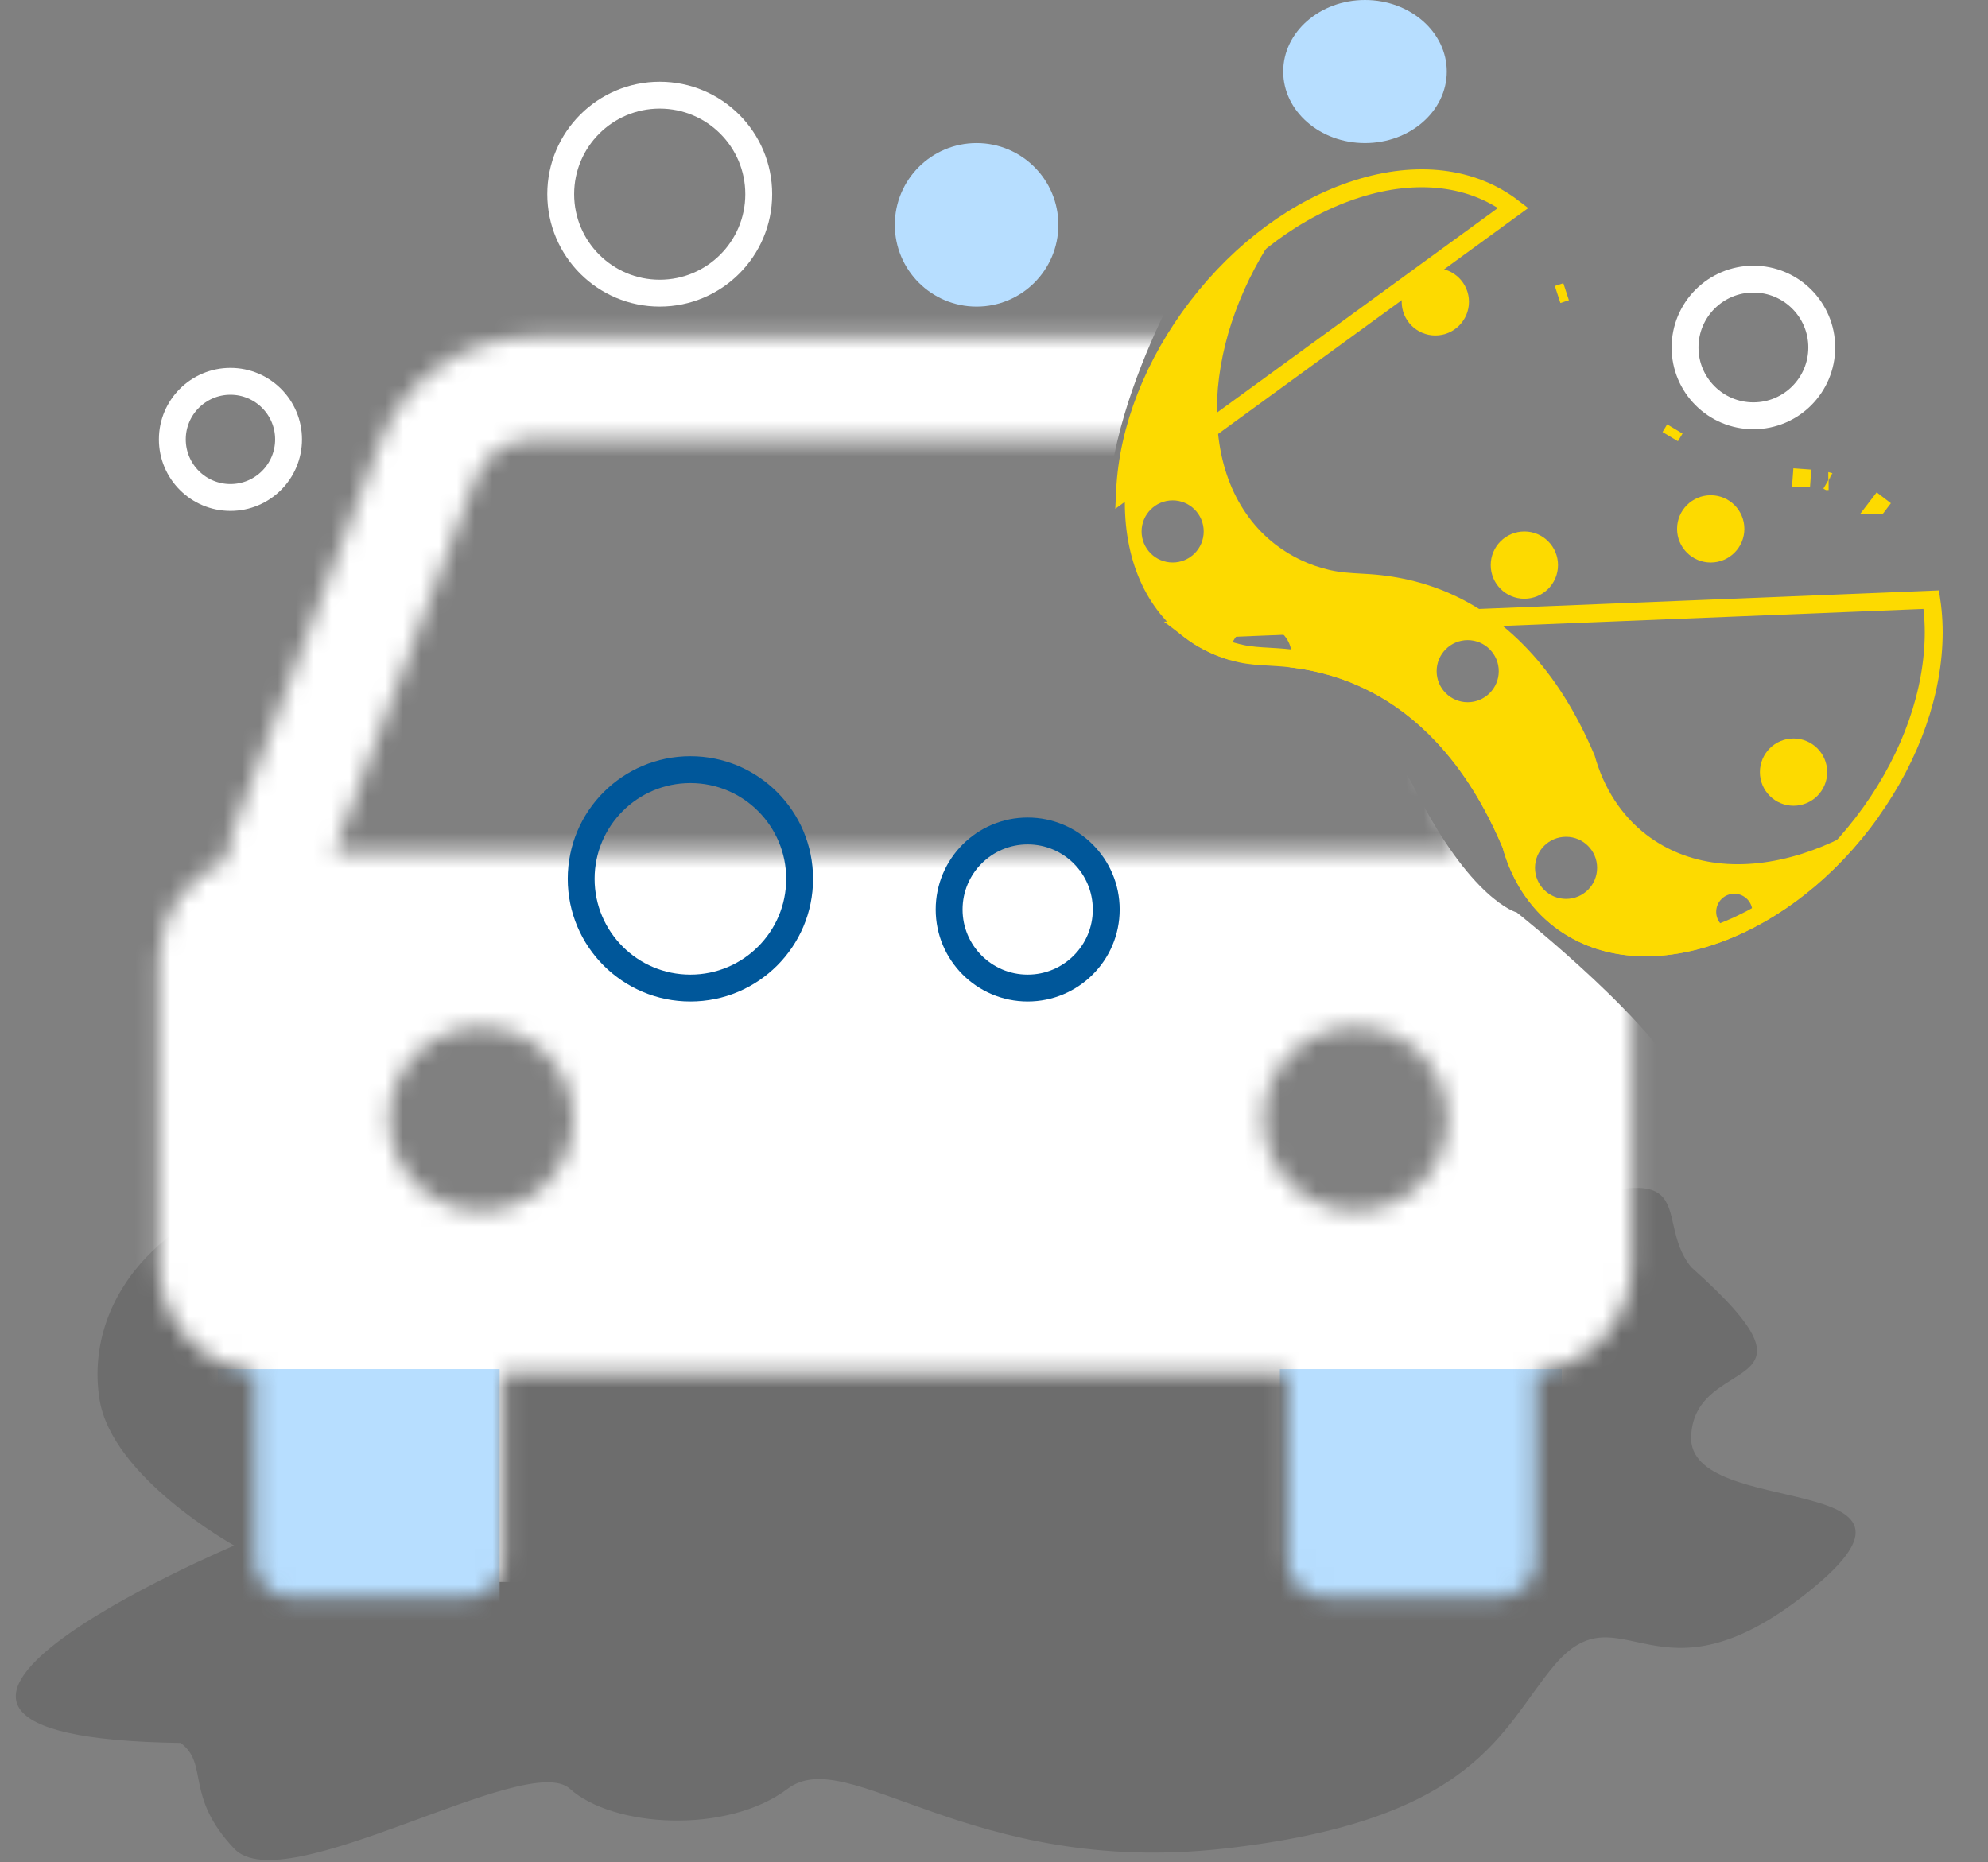 <svg width="111" height="104" viewBox="0 0 111 104" fill="none" xmlns="http://www.w3.org/2000/svg">
<rect x="0" y="0" width="111" height="104" fill="#808080" stroke="none"/>
<path opacity="0.15" d="M10.087 97.335C-12.243 97.02 13.078 86.312 13.078 86.312C13.078 86.312 6.229 82.522 5.552 78.12C4.614 72.022 10.024 66.993 15.806 66.599C21.588 66.206 33.614 73.911 34.81 65.84C36.006 57.77 54.349 59.738 60.928 65.84C67.508 71.942 71.196 73.553 83.557 68.632C95.918 63.711 92.031 67.809 94.423 70.761C102.598 78.044 94.623 75.486 94.423 80.21C94.224 84.934 109.576 81.981 101.003 88.871C92.43 95.76 90.542 88.526 86.761 93.03C83.809 96.546 82.461 101.666 68.305 103.24C54.149 104.815 47.37 97.335 43.981 99.894C40.592 102.453 34.212 102.059 31.819 99.894C29.427 97.729 15.869 106.193 13.078 103.24C10.286 100.288 11.682 98.516 10.087 97.335Z" fill="black"/>
<mask id="mask0_0_770" style="mask-type:alpha" maskUnits="userSpaceOnUse" x="8" y="18" width="84" height="72">
<path fill-rule="evenodd" clip-rule="evenodd" d="M18.637 47.603L26.544 26.73C27.046 25.405 28.314 24.529 29.731 24.529H70.254C71.671 24.529 72.939 25.405 73.441 26.73L81.348 47.603H18.637ZM17.263 47.603H17.263L25.342 26.274C26.033 24.45 27.78 23.244 29.731 23.244H70.254C72.205 23.244 73.952 24.45 74.643 26.274L82.722 47.603H82.722L74.643 26.275C73.952 24.451 72.205 23.244 70.254 23.244H29.731C27.78 23.244 26.033 24.451 25.342 26.275L17.263 47.603ZM12.602 48.048C12.644 47.547 12.757 47.04 12.947 46.538L21.215 24.711C22.555 21.172 25.946 18.83 29.731 18.83H70.254C74.039 18.83 77.43 21.172 78.77 24.711L87.038 46.538C87.228 47.04 87.341 47.547 87.383 48.048C89.571 48.943 91.112 51.093 91.112 53.603V70.656C91.112 73.754 88.763 76.305 85.749 76.622V87.171C85.749 88.276 84.853 89.171 83.749 89.171H73.893C72.789 89.171 71.893 88.276 71.893 87.171V76.656H28.091L28.091 87.202C28.091 88.306 27.196 89.202 26.091 89.202H16.235C15.131 89.202 14.236 88.306 14.236 87.202L14.236 76.622C11.221 76.305 8.872 73.754 8.872 70.656V53.603C8.872 51.093 10.414 48.943 12.602 48.048ZM80.832 62.489C80.832 65.328 78.531 67.629 75.692 67.629C72.853 67.629 70.552 65.328 70.552 62.489C70.552 59.65 72.853 57.349 75.692 57.349C78.531 57.349 80.832 59.65 80.832 62.489ZM32.002 62.489C32.002 65.328 29.701 67.629 26.862 67.629C24.023 67.629 21.722 65.328 21.722 62.489C21.722 59.65 24.023 57.349 26.862 57.349C29.701 57.349 32.002 59.65 32.002 62.489Z" fill="#65FFFF"/>
</mask>
<g mask="url(#mask0_0_770)">
<path d="M94.325 88.35H5.66V8.679L66.697 14.333C66.697 14.333 60.272 24.742 62.2 31.81C64.127 38.877 75.692 37.464 78.905 43.888C82.117 50.313 84.687 50.955 84.687 50.955C84.687 50.955 92.981 57.52 94.325 61.235C97.23 69.264 94.325 88.35 94.325 88.35Z" fill="white"/>
<rect x="71.461" y="76.458" width="15.743" height="16.822" fill="#B7DEFF"/>
<rect x="12.154" y="76.458" width="15.743" height="16.822" fill="#B7DEFF"/>
</g>
<path d="M62.821 27.397C62.986 23.939 64.421 20.284 66.862 17.107C69.304 13.931 72.465 11.602 75.765 10.553C79.119 9.485 82.219 9.861 84.495 11.609L62.821 27.397ZM62.821 27.397L63.32 27.421C63.32 27.421 63.32 27.421 63.32 27.421L62.821 27.397ZM107.832 33.488C107.954 34.298 107.995 35.119 107.953 35.938L107.953 35.94C107.793 39.281 106.404 42.84 104.015 45.949C101.626 49.058 98.545 51.315 95.357 52.332C92.119 53.362 89.199 52.98 87.084 51.355L87.084 51.355C85.801 50.37 84.862 48.938 84.379 47.196L84.37 47.164L84.357 47.134C83.317 44.686 82.073 42.702 80.55 41.08L80.55 41.08C78.059 38.428 74.966 36.951 71.377 36.705C71.235 36.695 71.092 36.687 70.955 36.679C70.934 36.678 70.913 36.677 70.892 36.675L70.892 36.675C70.323 36.644 69.784 36.612 69.27 36.497C69.27 36.497 69.269 36.497 69.268 36.496L69.221 36.482L69.177 36.476C68.167 36.241 67.218 35.793 66.394 35.163L107.832 33.488ZM104.877 28.197C104.877 28.197 104.877 28.197 104.877 28.197C104.877 28.197 104.878 28.197 104.878 28.197L105.181 27.8L104.877 28.197ZM102.067 26.86L102.083 26.869L102.1 26.869C102.089 26.869 102.077 26.866 102.067 26.86ZM100.595 26.689C100.595 26.689 100.596 26.689 100.596 26.689C100.596 26.689 100.597 26.689 100.597 26.689L100.632 26.19L100.595 26.689ZM93.515 23.955L93.258 24.384C93.258 24.384 93.258 24.384 93.258 24.384L93.515 23.955ZM87.444 16.291L86.969 16.446C86.969 16.446 86.969 16.446 86.969 16.446L87.444 16.291Z" stroke="#FDDA00"/>
<path fill-rule="evenodd" clip-rule="evenodd" d="M67.961 22.258C68.114 19.059 69.353 15.692 71.47 12.691C69.78 13.855 68.212 15.351 66.863 17.106C64.421 20.283 62.986 23.939 62.821 27.396C62.654 30.912 63.817 33.811 66.09 35.559C66.863 36.15 67.738 36.591 68.671 36.86C68.66 36.78 68.654 36.699 68.654 36.615C68.654 35.658 69.43 34.881 70.388 34.881C71.346 34.881 72.122 35.658 72.122 36.615C72.122 36.844 72.078 37.062 71.998 37.262C75.181 37.625 77.933 39.023 80.186 41.422C81.661 42.993 82.875 44.924 83.897 47.329C84.406 49.165 85.403 50.693 86.779 51.751C89.055 53.499 92.155 53.874 95.509 52.807C98.808 51.755 101.971 49.43 104.412 46.253C104.595 46.014 104.773 45.772 104.945 45.528C103.576 46.471 102.126 47.197 100.649 47.669C97.295 48.736 94.195 48.36 91.92 46.612C90.543 45.555 89.547 44.026 89.037 42.19C88.016 39.786 86.802 37.854 85.326 36.283C82.92 33.721 79.945 32.301 76.483 32.064C76.344 32.054 76.206 32.047 76.068 32.039L76.004 32.035L76.004 32.035H76.004C75.441 32.004 74.859 31.971 74.297 31.845C74.283 31.841 74.269 31.837 74.256 31.833C74.239 31.831 74.223 31.828 74.206 31.824C73.126 31.573 72.111 31.094 71.23 30.421C68.957 28.672 67.794 25.774 67.961 22.258ZM65.475 31.413C66.433 31.413 67.209 30.637 67.209 29.679C67.209 28.722 66.433 27.945 65.475 27.945C64.517 27.945 63.741 28.722 63.741 29.679C63.741 30.637 64.517 31.413 65.475 31.413ZM83.683 37.483C83.683 38.44 82.907 39.217 81.949 39.217C80.992 39.217 80.215 38.44 80.215 37.483C80.215 36.525 80.992 35.748 81.949 35.748C82.907 35.748 83.683 36.525 83.683 37.483ZM87.441 50.199C88.399 50.199 89.175 49.423 89.175 48.465C89.175 47.507 88.399 46.731 87.441 46.731C86.483 46.731 85.707 47.507 85.707 48.465C85.707 49.423 86.483 50.199 87.441 50.199ZM97.846 50.923C97.846 51.481 97.393 51.934 96.834 51.934C96.275 51.934 95.823 51.481 95.823 50.923C95.823 50.364 96.275 49.911 96.834 49.911C97.393 49.911 97.846 50.364 97.846 50.923Z" fill="#FDDA00"/>
<path fill-rule="evenodd" clip-rule="evenodd" d="M80.141 18.733C81.179 18.733 82.02 17.892 82.02 16.854C82.02 15.817 81.179 14.976 80.141 14.976C79.104 14.976 78.263 15.817 78.263 16.854C78.263 17.892 79.104 18.733 80.141 18.733ZM85.113 33.437C86.151 33.437 86.992 32.596 86.992 31.558C86.992 30.521 86.151 29.68 85.113 29.68C84.076 29.68 83.234 30.521 83.234 31.558C83.234 32.596 84.076 33.437 85.113 33.437ZM97.397 29.536C97.397 30.573 96.556 31.414 95.518 31.414C94.481 31.414 93.639 30.573 93.639 29.536C93.639 28.498 94.481 27.657 95.518 27.657C96.556 27.657 97.397 28.498 97.397 29.536ZM100.142 44.998C101.18 44.998 102.021 44.157 102.021 43.12C102.021 42.082 101.18 41.241 100.142 41.241C99.105 41.241 98.264 42.082 98.264 43.12C98.264 44.157 99.105 44.998 100.142 44.998Z" fill="#FDDA00"/>
<circle cx="36.836" cy="10.843" r="5.528" stroke="white" stroke-width="1.5"/>
<ellipse cx="76.214" cy="3.995" rx="4.566" ry="3.995" fill="#B7DEFF"/>
<circle cx="97.901" cy="19.404" r="3.816" stroke="white" stroke-width="1.5"/>
<circle cx="54.528" cy="12.556" r="4.566" fill="#B7DEFF"/>
<path d="M44.647 49.08C44.647 52.448 41.916 55.178 38.548 55.178C35.181 55.178 32.45 52.448 32.45 49.08C32.45 45.712 35.181 42.981 38.548 42.981C41.916 42.981 44.647 45.712 44.647 49.08Z" stroke="#00579A" stroke-width="1.5"/>
<circle cx="57.381" cy="50.792" r="4.386" stroke="#00579A" stroke-width="1.5"/>
<path d="M16.112 24.538C16.112 26.329 14.659 27.782 12.867 27.782C11.075 27.782 9.622 26.329 9.622 24.538C9.622 22.747 11.075 21.295 12.867 21.295C14.659 21.295 16.112 22.747 16.112 24.538Z" stroke="white" stroke-width="1.5"/>
</svg>
